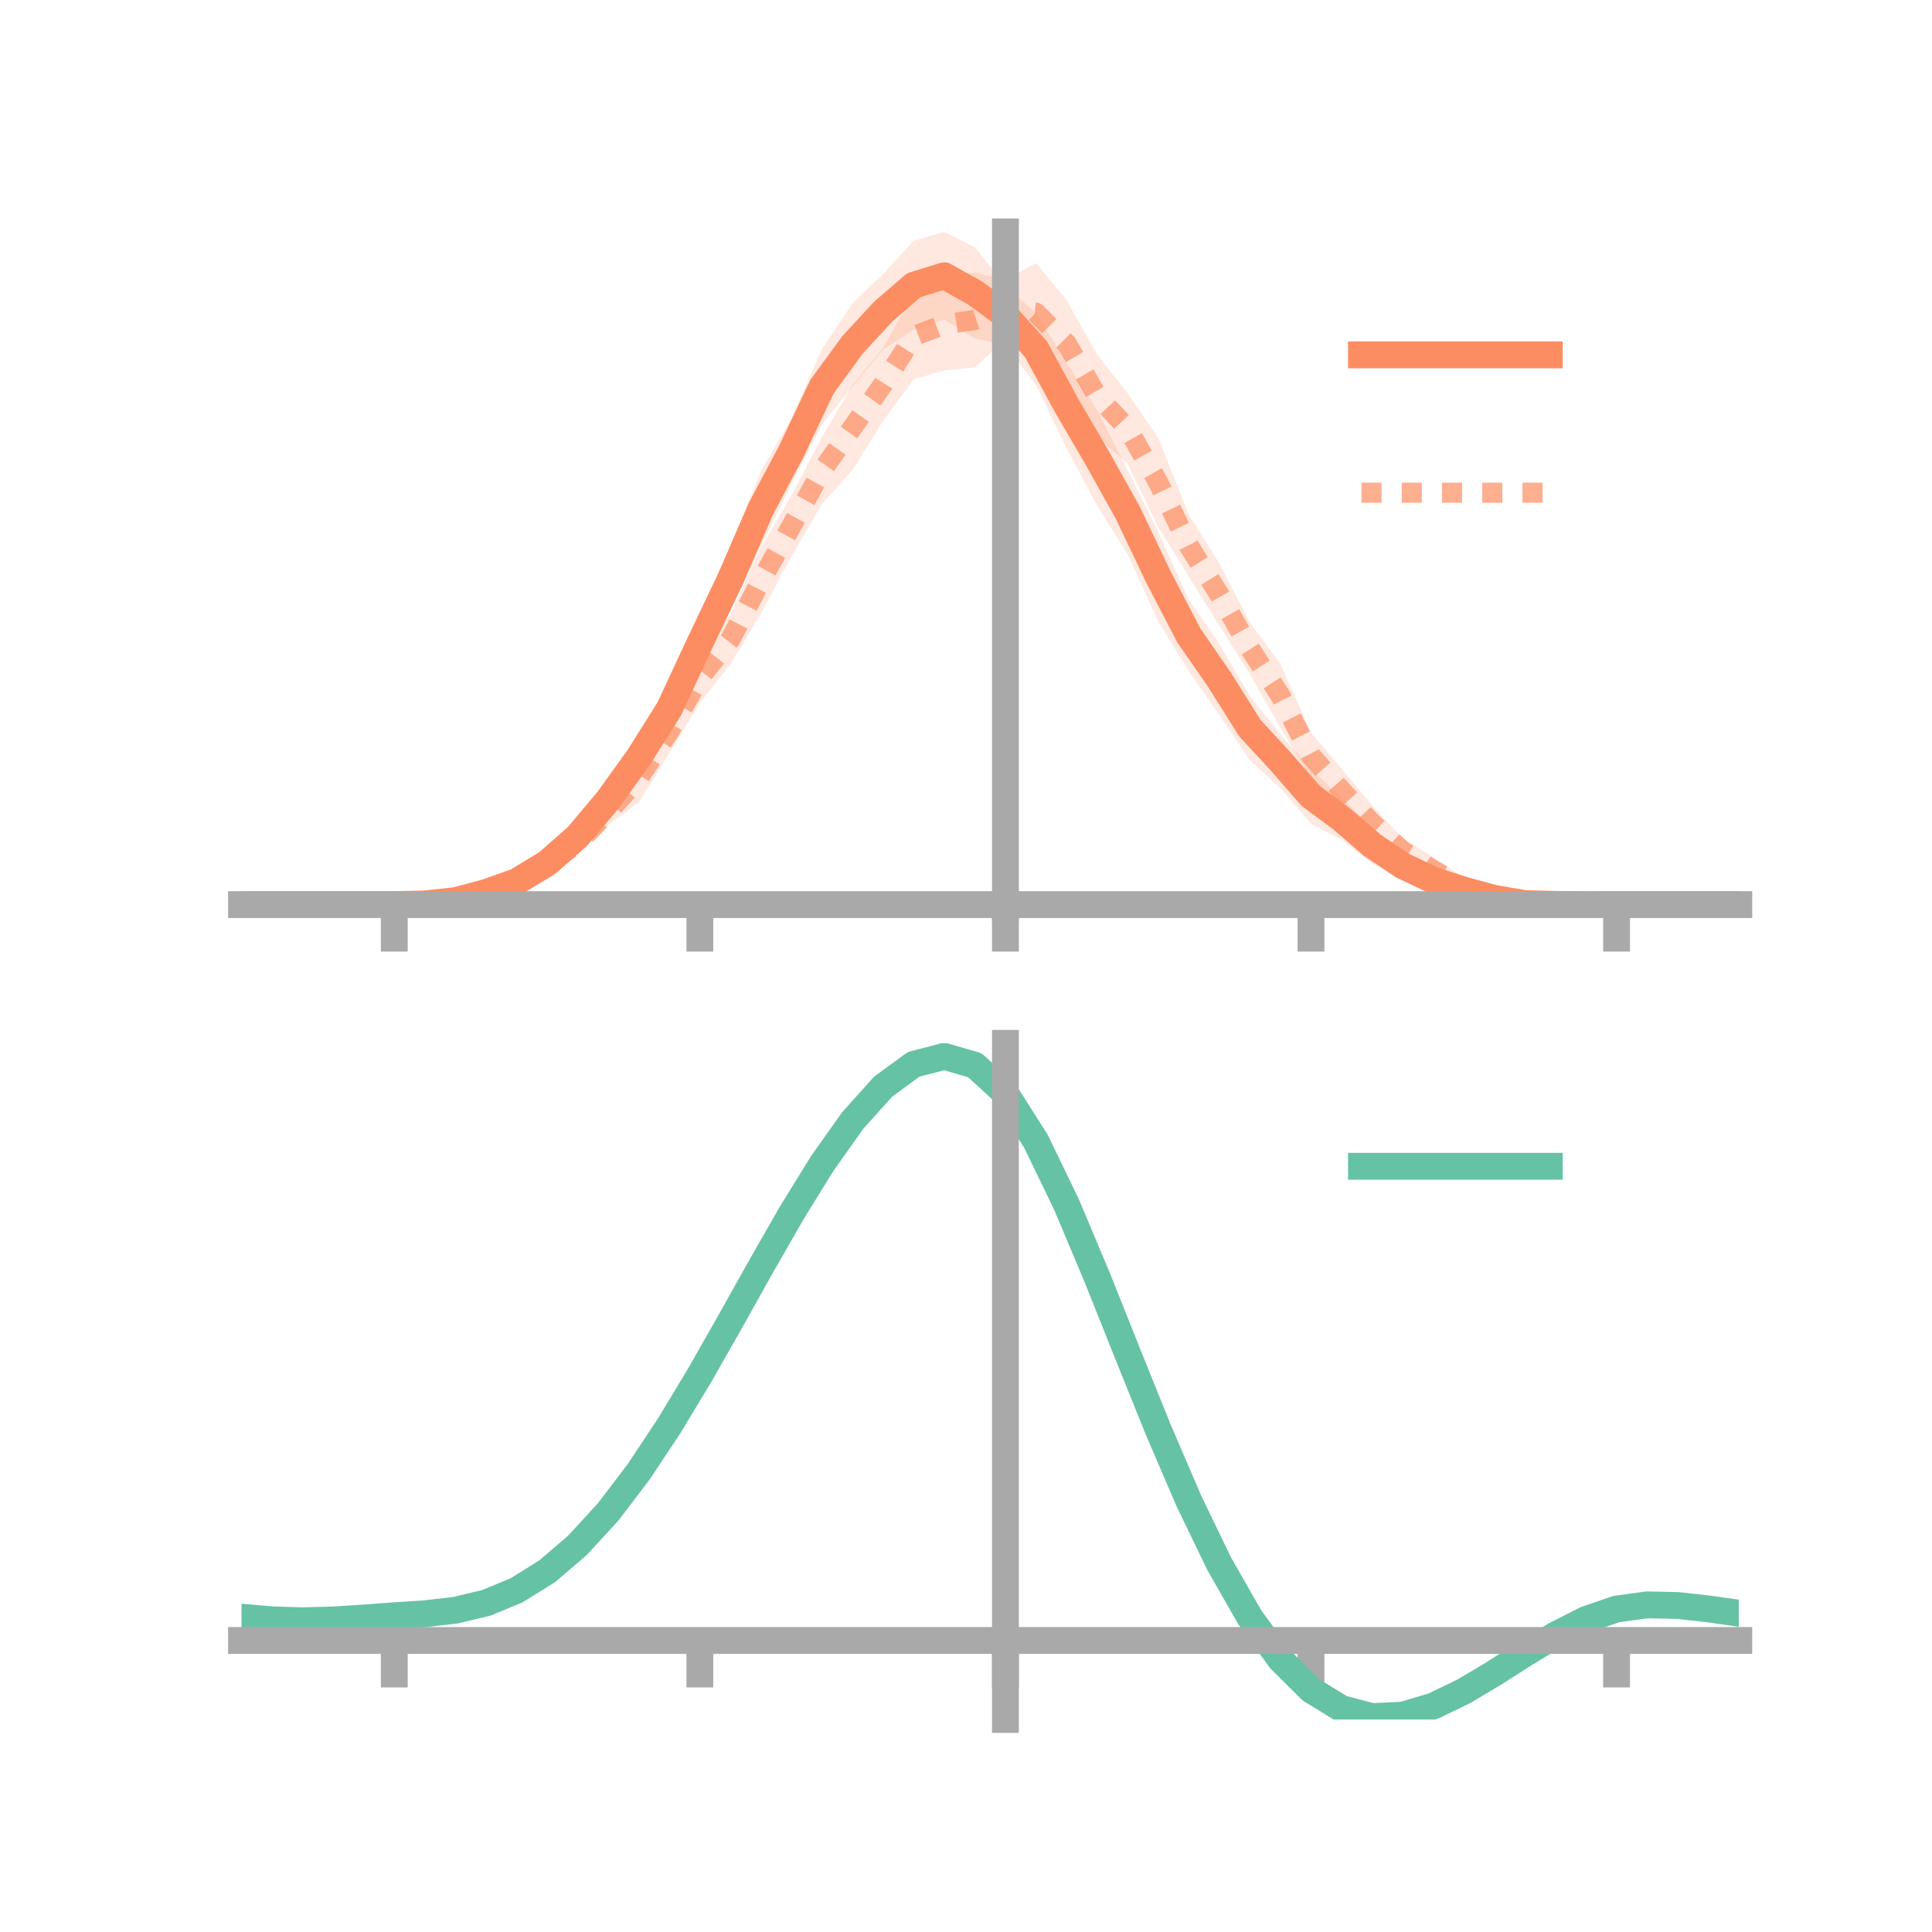 <?xml version="1.0" encoding="utf-8" standalone="no"?>
<!DOCTYPE svg PUBLIC "-//W3C//DTD SVG 1.1//EN"
  "http://www.w3.org/Graphics/SVG/1.1/DTD/svg11.dtd">
<!-- Created with matplotlib (https://matplotlib.org/) -->
<svg height="144pt" version="1.1" viewBox="0 0 144 144" width="144pt" xmlns="http://www.w3.org/2000/svg" xmlns:xlink="http://www.w3.org/1999/xlink">
 <defs>
  <style type="text/css">*{stroke-linecap:butt;stroke-linejoin:round;}</style>
 </defs>
 <g id="figure_1">
  <g id="patch_1">
   <path d="M 0 144 
L 144 144 
L 144 0 
L 0 0 
z
" style="fill:none;"/>
  </g>
  <g id="axes_1">
   <g id="patch_2">
    <path d="M 18 67.68 
L 129.6 67.68 
L 129.6 17.28 
L 18 17.28 
z
" style="fill:none;"/>
   </g>
   <g id="PolyCollection_1">
    <path clip-path="url(#p53b8c4d61a)" d="M 18 67.426 
L 18 67.426 
L 20.278 67.426 
L 22.555 67.426 
L 24.833 67.426 
L 27.11 67.426 
L 29.388 67.424 
L 31.665 67.303 
L 33.943 66.982 
L 36.22 66.141 
L 38.498 65.283 
L 40.776 63.663 
L 43.053 61.477 
L 45.331 58.524 
L 47.608 55.088 
L 49.886 51.203 
L 52.163 45.841 
L 54.441 40.77 
L 56.718 35.104 
L 58.996 31.17 
L 61.273 26.004 
L 63.551 22.592 
L 65.829 20.414 
L 68.106 17.943 
L 70.384 17.28 
L 72.661 18.434 
L 74.939 21.284 
L 77.216 23.355 
L 79.494 27.02 
L 81.771 30.552 
L 84.049 35.065 
L 86.327 39.642 
L 88.604 44.687 
L 90.882 47.999 
L 93.159 51.879 
L 95.437 54.719 
L 97.714 57.297 
L 99.992 59.481 
L 102.269 61.634 
L 104.547 63.59 
L 106.824 64.834 
L 109.102 65.693 
L 111.38 66.54 
L 113.657 67.02 
L 115.935 67.276 
L 118.212 67.376 
L 120.49 67.426 
L 122.767 67.426 
L 125.045 67.426 
L 127.322 67.426 
L 129.6 67.426 
L 129.6 67.426 
L 129.6 67.426 
L 127.322 67.426 
L 125.045 67.426 
L 122.767 67.426 
L 120.49 67.428 
L 118.212 67.5 
L 115.935 67.535 
L 113.657 67.68 
L 111.38 67.383 
L 109.102 66.999 
L 106.824 66.38 
L 104.547 65.461 
L 102.269 64.355 
L 99.992 62.574 
L 97.714 61.391 
L 95.437 58.758 
L 93.159 56.662 
L 90.882 53.297 
L 88.604 50.027 
L 86.327 46.308 
L 84.049 41.327 
L 81.771 37.679 
L 79.494 33.409 
L 77.216 28.705 
L 74.939 25.71 
L 72.661 25.222 
L 70.384 23.828 
L 68.106 24.572 
L 65.829 26.042 
L 63.551 28.792 
L 61.273 31.619 
L 58.996 36.054 
L 56.718 40.709 
L 54.441 45.541 
L 52.163 50.022 
L 49.886 54.456 
L 47.608 57.82 
L 45.331 60.718 
L 43.053 63.185 
L 40.776 65.009 
L 38.498 66.141 
L 36.22 66.906 
L 33.943 67.274 
L 31.665 67.442 
L 29.388 67.428 
L 27.11 67.426 
L 24.833 67.426 
L 22.555 67.426 
L 20.278 67.426 
L 18 67.426 
z
" style="fill:#fc8d62;fill-opacity:0.2;"/>
   </g>
   <g id="PolyCollection_2">
    <path clip-path="url(#p53b8c4d61a)" d="M 18 67.426 
L 18 67.426 
L 20.278 67.426 
L 22.555 67.426 
L 24.833 67.426 
L 27.11 67.426 
L 29.388 67.421 
L 31.665 67.288 
L 33.943 66.938 
L 36.22 66.293 
L 38.498 65.233 
L 40.776 63.849 
L 43.053 62.104 
L 45.331 59.542 
L 47.608 56.187 
L 49.886 52.907 
L 52.163 48.654 
L 54.441 45.796 
L 56.718 40.825 
L 58.996 36.914 
L 61.273 32.574 
L 63.551 28.684 
L 65.829 25.924 
L 68.106 21.853 
L 70.384 20.756 
L 72.661 20.314 
L 74.939 20.859 
L 77.216 19.611 
L 79.494 22.373 
L 81.771 26.432 
L 84.049 29.311 
L 86.327 32.647 
L 88.604 38.369 
L 90.882 41.994 
L 93.159 46.4 
L 95.437 49.47 
L 97.714 54.608 
L 99.992 57.285 
L 102.269 60.034 
L 104.547 62.478 
L 106.824 63.88 
L 109.102 65.415 
L 111.38 66.338 
L 113.657 67.008 
L 115.935 67.254 
L 118.212 67.365 
L 120.49 67.425 
L 122.767 67.426 
L 125.045 67.426 
L 127.322 67.426 
L 129.6 67.426 
L 129.6 67.426 
L 129.6 67.426 
L 127.322 67.426 
L 125.045 67.426 
L 122.767 67.426 
L 120.49 67.43 
L 118.212 67.504 
L 115.935 67.578 
L 113.657 67.615 
L 111.38 67.32 
L 109.102 66.774 
L 106.824 65.834 
L 104.547 64.38 
L 102.269 62.666 
L 99.992 60.546 
L 97.714 58.045 
L 95.437 54.24 
L 93.159 50.265 
L 90.882 46.633 
L 88.604 42.981 
L 86.327 39.263 
L 84.049 34.568 
L 81.771 32.566 
L 79.494 28.823 
L 77.216 27.004 
L 74.939 25.298 
L 72.661 27.373 
L 70.384 27.613 
L 68.106 28.255 
L 65.829 31.362 
L 63.551 35.021 
L 61.273 37.554 
L 58.996 41.481 
L 56.718 45.728 
L 54.441 49.508 
L 52.163 52.398 
L 49.886 56.134 
L 47.608 59.809 
L 45.331 61.491 
L 43.053 63.579 
L 40.776 65.082 
L 38.498 66.255 
L 36.22 66.905 
L 33.943 67.338 
L 31.665 67.446 
L 29.388 67.428 
L 27.11 67.426 
L 24.833 67.426 
L 22.555 67.426 
L 20.278 67.426 
L 18 67.426 
z
" style="fill:#fc8d62;fill-opacity:0.2;"/>
   </g>
   <g id="matplotlib.axis_1">
    <g id="xtick_1">
     <g id="line2d_1">
      <defs>
       <path d="M 0 0 
L 0 3.5 
" id="m7d195efaa4" style="stroke:#a9a9a9;stroke-width:2;"/>
      </defs>
      <g>
       <use style="fill:#a9a9a9;stroke:#a9a9a9;stroke-width:2;" x="29.388" xlink:href="#m7d195efaa4" y="67.426"/>
      </g>
     </g>
    </g>
    <g id="xtick_2">
     <g id="line2d_2">
      <g>
       <use style="fill:#a9a9a9;stroke:#a9a9a9;stroke-width:2;" x="52.163" xlink:href="#m7d195efaa4" y="67.426"/>
      </g>
     </g>
    </g>
    <g id="xtick_3">
     <g id="line2d_3">
      <g>
       <use style="fill:#a9a9a9;stroke:#a9a9a9;stroke-width:2;" x="74.939" xlink:href="#m7d195efaa4" y="67.426"/>
      </g>
     </g>
    </g>
    <g id="xtick_4">
     <g id="line2d_4">
      <g>
       <use style="fill:#a9a9a9;stroke:#a9a9a9;stroke-width:2;" x="97.714" xlink:href="#m7d195efaa4" y="67.426"/>
      </g>
     </g>
    </g>
    <g id="xtick_5">
     <g id="line2d_5">
      <g>
       <use style="fill:#a9a9a9;stroke:#a9a9a9;stroke-width:2;" x="120.49" xlink:href="#m7d195efaa4" y="67.426"/>
      </g>
     </g>
    </g>
   </g>
   <g id="matplotlib.axis_2"/>
   <g id="line2d_6">
    <path clip-path="url(#p53b8c4d61a)" d="M 18 67.426 
L 20.278 67.426 
L 22.555 67.426 
L 24.833 67.426 
L 27.11 67.426 
L 29.388 67.426 
L 31.665 67.372 
L 33.943 67.128 
L 36.22 66.523 
L 38.498 65.712 
L 40.776 64.336 
L 43.053 62.331 
L 45.331 59.621 
L 47.608 56.454 
L 49.886 52.829 
L 52.163 47.932 
L 54.441 43.155 
L 56.718 37.906 
L 58.996 33.612 
L 61.273 28.811 
L 63.551 25.692 
L 65.829 23.228 
L 68.106 21.257 
L 70.384 20.554 
L 72.661 21.828 
L 74.939 23.497 
L 77.216 26.03 
L 79.494 30.214 
L 81.771 34.116 
L 84.049 38.196 
L 86.327 42.975 
L 88.604 47.357 
L 90.882 50.648 
L 93.159 54.27 
L 95.437 56.738 
L 97.714 59.344 
L 99.992 61.027 
L 102.269 62.994 
L 104.547 64.525 
L 106.824 65.607 
L 109.102 66.346 
L 111.38 66.961 
L 113.657 67.35 
L 115.935 67.406 
L 118.212 67.438 
L 120.49 67.427 
L 122.767 67.426 
L 125.045 67.426 
L 127.322 67.426 
L 129.6 67.426 
" style="fill:none;stroke:#fc8d62;stroke-linecap:square;stroke-width:2;"/>
   </g>
   <g id="line2d_7">
    <path clip-path="url(#p53b8c4d61a)" d="M 18 67.426 
L 20.278 67.426 
L 22.555 67.426 
L 24.833 67.426 
L 27.11 67.426 
L 29.388 67.425 
L 31.665 67.367 
L 33.943 67.138 
L 36.22 66.599 
L 38.498 65.744 
L 40.776 64.466 
L 43.053 62.842 
L 45.331 60.517 
L 47.608 57.998 
L 49.886 54.52 
L 52.163 50.526 
L 54.441 47.652 
L 56.718 43.276 
L 58.996 39.197 
L 61.273 35.064 
L 63.551 31.853 
L 65.829 28.643 
L 68.106 25.054 
L 70.384 24.184 
L 72.661 23.844 
L 74.939 23.078 
L 77.216 23.308 
L 79.494 25.598 
L 81.771 29.499 
L 84.049 31.939 
L 86.327 35.955 
L 88.604 40.675 
L 90.882 44.313 
L 93.159 48.332 
L 95.437 51.855 
L 97.714 56.326 
L 99.992 58.916 
L 102.269 61.35 
L 104.547 63.429 
L 106.824 64.857 
L 109.102 66.095 
L 111.38 66.829 
L 113.657 67.311 
L 115.935 67.416 
L 118.212 67.435 
L 120.49 67.427 
L 122.767 67.426 
L 125.045 67.426 
L 127.322 67.426 
L 129.6 67.426 
" style="fill:none;stroke:#fc8d62;stroke-dasharray:1.5,1.5;stroke-dashoffset:0;stroke-opacity:0.7;stroke-width:1.5;"/>
   </g>
   <g id="patch_3">
    <path d="M 74.939 67.68 
L 74.939 17.28 
" style="fill:none;stroke:#a9a9a9;stroke-linecap:square;stroke-linejoin:miter;stroke-width:2;"/>
   </g>
   <g id="patch_4">
    <path d="M 129.6 67.68 
L 129.6 17.28 
" style="fill:none;"/>
   </g>
   <g id="patch_5">
    <path d="M 18 67.426 
L 129.6 67.426 
" style="fill:none;stroke:#a9a9a9;stroke-linecap:square;stroke-linejoin:miter;stroke-width:2;"/>
   </g>
   <g id="patch_6">
    <path d="M 18 17.28 
L 129.6 17.28 
" style="fill:none;"/>
   </g>
   <g id="legend_1">
    <g id="line2d_8">
     <path d="M 101.475 26.449 
L 115.475 26.449 
" style="fill:none;stroke:#fc8d62;stroke-linecap:square;stroke-width:2;"/>
    </g>
    <g id="line2d_9"/>
    <g id="text_1">
     <!--   -->
     <g transform="translate(121.075 28.899)scale(0.07 -0.07)">
      <defs>
       <path id="DejaVuSans-32"/>
      </defs>
      <use xlink:href="#DejaVuSans-32"/>
     </g>
    </g>
    <g id="line2d_10">
     <path d="M 101.475 36.724 
L 115.475 36.724 
" style="fill:none;stroke:#fc8d62;stroke-dasharray:1.5,1.5;stroke-dashoffset:0;stroke-opacity:0.7;stroke-width:1.5;"/>
    </g>
    <g id="line2d_11"/>
    <g id="text_2">
     <!--   -->
     <g transform="translate(121.075 39.174)scale(0.07 -0.07)">
      <use xlink:href="#DejaVuSans-32"/>
     </g>
    </g>
   </g>
  </g>
  <g id="axes_2">
   <g id="patch_7">
    <path d="M 18 128.16 
L 129.6 128.16 
L 129.6 77.76 
L 18 77.76 
z
" style="fill:none;"/>
   </g>
   <g id="PolyCollection_3">
    <path clip-path="url(#peae2fbc7d3)" d="M 18 120.58 
L 18 120.49 
L 20.278 120.697 
L 22.555 120.768 
L 24.833 120.706 
L 27.11 120.551 
L 29.388 120.376 
L 31.665 120.222 
L 33.943 119.952 
L 36.22 119.405 
L 38.498 118.457 
L 40.776 117.014 
L 43.053 115.027 
L 45.331 112.486 
L 47.608 109.423 
L 49.886 105.905 
L 52.163 102.031 
L 54.441 97.933 
L 56.718 93.763 
L 58.996 89.697 
L 61.273 85.923 
L 63.551 82.642 
L 65.829 80.054 
L 68.106 78.362 
L 70.384 77.76 
L 72.661 78.435 
L 74.939 80.552 
L 77.216 84.193 
L 79.494 88.978 
L 81.771 94.472 
L 84.049 100.27 
L 86.327 106.012 
L 88.604 111.401 
L 90.882 116.203 
L 93.159 120.248 
L 95.437 123.433 
L 97.714 125.72 
L 99.992 127.129 
L 102.269 127.729 
L 104.547 127.63 
L 106.824 126.964 
L 109.102 125.885 
L 111.38 124.55 
L 113.657 123.123 
L 115.935 121.761 
L 118.212 120.619 
L 120.49 119.844 
L 122.767 119.537 
L 125.045 119.589 
L 127.322 119.848 
L 129.6 120.183 
L 129.6 120.297 
L 129.6 120.297 
L 127.322 119.984 
L 125.045 119.74 
L 122.767 119.697 
L 120.49 120.008 
L 118.212 120.794 
L 115.935 121.967 
L 113.657 123.376 
L 111.38 124.857 
L 109.102 126.241 
L 106.824 127.358 
L 104.547 128.047 
L 102.269 128.16 
L 99.992 127.571 
L 97.714 126.187 
L 95.437 123.955 
L 93.159 120.863 
L 90.882 116.949 
L 88.604 112.308 
L 86.327 107.096 
L 84.049 101.537 
L 81.771 95.919 
L 79.494 90.589 
L 77.216 85.944 
L 74.939 82.411 
L 72.661 80.36 
L 70.384 79.709 
L 68.106 80.291 
L 65.829 81.921 
L 63.551 84.406 
L 61.273 87.552 
L 58.996 91.162 
L 56.718 95.045 
L 54.441 99.021 
L 52.163 102.926 
L 49.886 106.613 
L 47.608 109.962 
L 45.331 112.882 
L 43.053 115.31 
L 40.776 117.22 
L 38.498 118.618 
L 36.22 119.545 
L 33.943 120.079 
L 31.665 120.34 
L 29.388 120.483 
L 27.11 120.643 
L 24.833 120.782 
L 22.555 120.834 
L 20.278 120.769 
L 18 120.58 
z
" style="fill:#66c2a5;fill-opacity:0.2;"/>
   </g>
   <g id="matplotlib.axis_3">
    <g id="xtick_6">
     <g id="line2d_12">
      <g>
       <use style="fill:#a9a9a9;stroke:#a9a9a9;stroke-width:2;" x="29.388" xlink:href="#m7d195efaa4" y="122.272"/>
      </g>
     </g>
    </g>
    <g id="xtick_7">
     <g id="line2d_13">
      <g>
       <use style="fill:#a9a9a9;stroke:#a9a9a9;stroke-width:2;" x="52.163" xlink:href="#m7d195efaa4" y="122.272"/>
      </g>
     </g>
    </g>
    <g id="xtick_8">
     <g id="line2d_14">
      <g>
       <use style="fill:#a9a9a9;stroke:#a9a9a9;stroke-width:2;" x="74.939" xlink:href="#m7d195efaa4" y="122.272"/>
      </g>
     </g>
    </g>
    <g id="xtick_9">
     <g id="line2d_15">
      <g>
       <use style="fill:#a9a9a9;stroke:#a9a9a9;stroke-width:2;" x="97.714" xlink:href="#m7d195efaa4" y="122.272"/>
      </g>
     </g>
    </g>
    <g id="xtick_10">
     <g id="line2d_16">
      <g>
       <use style="fill:#a9a9a9;stroke:#a9a9a9;stroke-width:2;" x="120.49" xlink:href="#m7d195efaa4" y="122.272"/>
      </g>
     </g>
    </g>
   </g>
   <g id="matplotlib.axis_4"/>
   <g id="line2d_17">
    <path clip-path="url(#peae2fbc7d3)" d="M 18 120.535 
L 20.278 120.733 
L 22.555 120.801 
L 24.833 120.744 
L 27.11 120.597 
L 29.388 120.429 
L 31.665 120.281 
L 33.943 120.016 
L 36.22 119.475 
L 38.498 118.537 
L 40.776 117.117 
L 43.053 115.169 
L 45.331 112.684 
L 47.608 109.693 
L 49.886 106.259 
L 52.163 102.478 
L 54.441 98.477 
L 56.718 94.404 
L 58.996 90.429 
L 61.273 86.738 
L 63.551 83.524 
L 65.829 80.987 
L 68.106 79.326 
L 70.384 78.735 
L 72.661 79.397 
L 74.939 81.482 
L 77.216 85.068 
L 79.494 89.783 
L 81.771 95.196 
L 84.049 100.903 
L 86.327 106.554 
L 88.604 111.855 
L 90.882 116.576 
L 93.159 120.556 
L 95.437 123.694 
L 97.714 125.954 
L 99.992 127.35 
L 102.269 127.945 
L 104.547 127.838 
L 106.824 127.161 
L 109.102 126.063 
L 111.38 124.704 
L 113.657 123.25 
L 115.935 121.864 
L 118.212 120.706 
L 120.49 119.926 
L 122.767 119.617 
L 125.045 119.664 
L 127.322 119.916 
L 129.6 120.24 
" style="fill:none;stroke:#66c2a5;stroke-linecap:square;stroke-width:2;"/>
   </g>
   <g id="patch_8">
    <path d="M 74.939 128.16 
L 74.939 77.76 
" style="fill:none;stroke:#a9a9a9;stroke-linecap:square;stroke-linejoin:miter;stroke-width:2;"/>
   </g>
   <g id="patch_9">
    <path d="M 129.6 128.16 
L 129.6 77.76 
" style="fill:none;"/>
   </g>
   <g id="patch_10">
    <path d="M 18 122.272 
L 129.6 122.272 
" style="fill:none;stroke:#a9a9a9;stroke-linecap:square;stroke-linejoin:miter;stroke-width:2;"/>
   </g>
   <g id="patch_11">
    <path d="M 18 77.76 
L 129.6 77.76 
" style="fill:none;"/>
   </g>
   <g id="legend_2">
    <g id="line2d_18">
     <path d="M 101.475 86.929 
L 115.475 86.929 
" style="fill:none;stroke:#66c2a5;stroke-linecap:square;stroke-width:2;"/>
    </g>
    <g id="line2d_19"/>
    <g id="text_3">
     <!--   -->
     <g transform="translate(121.075 89.379)scale(0.07 -0.07)">
      <use xlink:href="#DejaVuSans-32"/>
     </g>
    </g>
   </g>
  </g>
 </g>
 <defs>
  <clipPath id="p53b8c4d61a">
   <rect height="50.4" width="111.6" x="18" y="17.28"/>
  </clipPath>
  <clipPath id="peae2fbc7d3">
   <rect height="50.4" width="111.6" x="18" y="77.76"/>
  </clipPath>
 </defs>
</svg>
